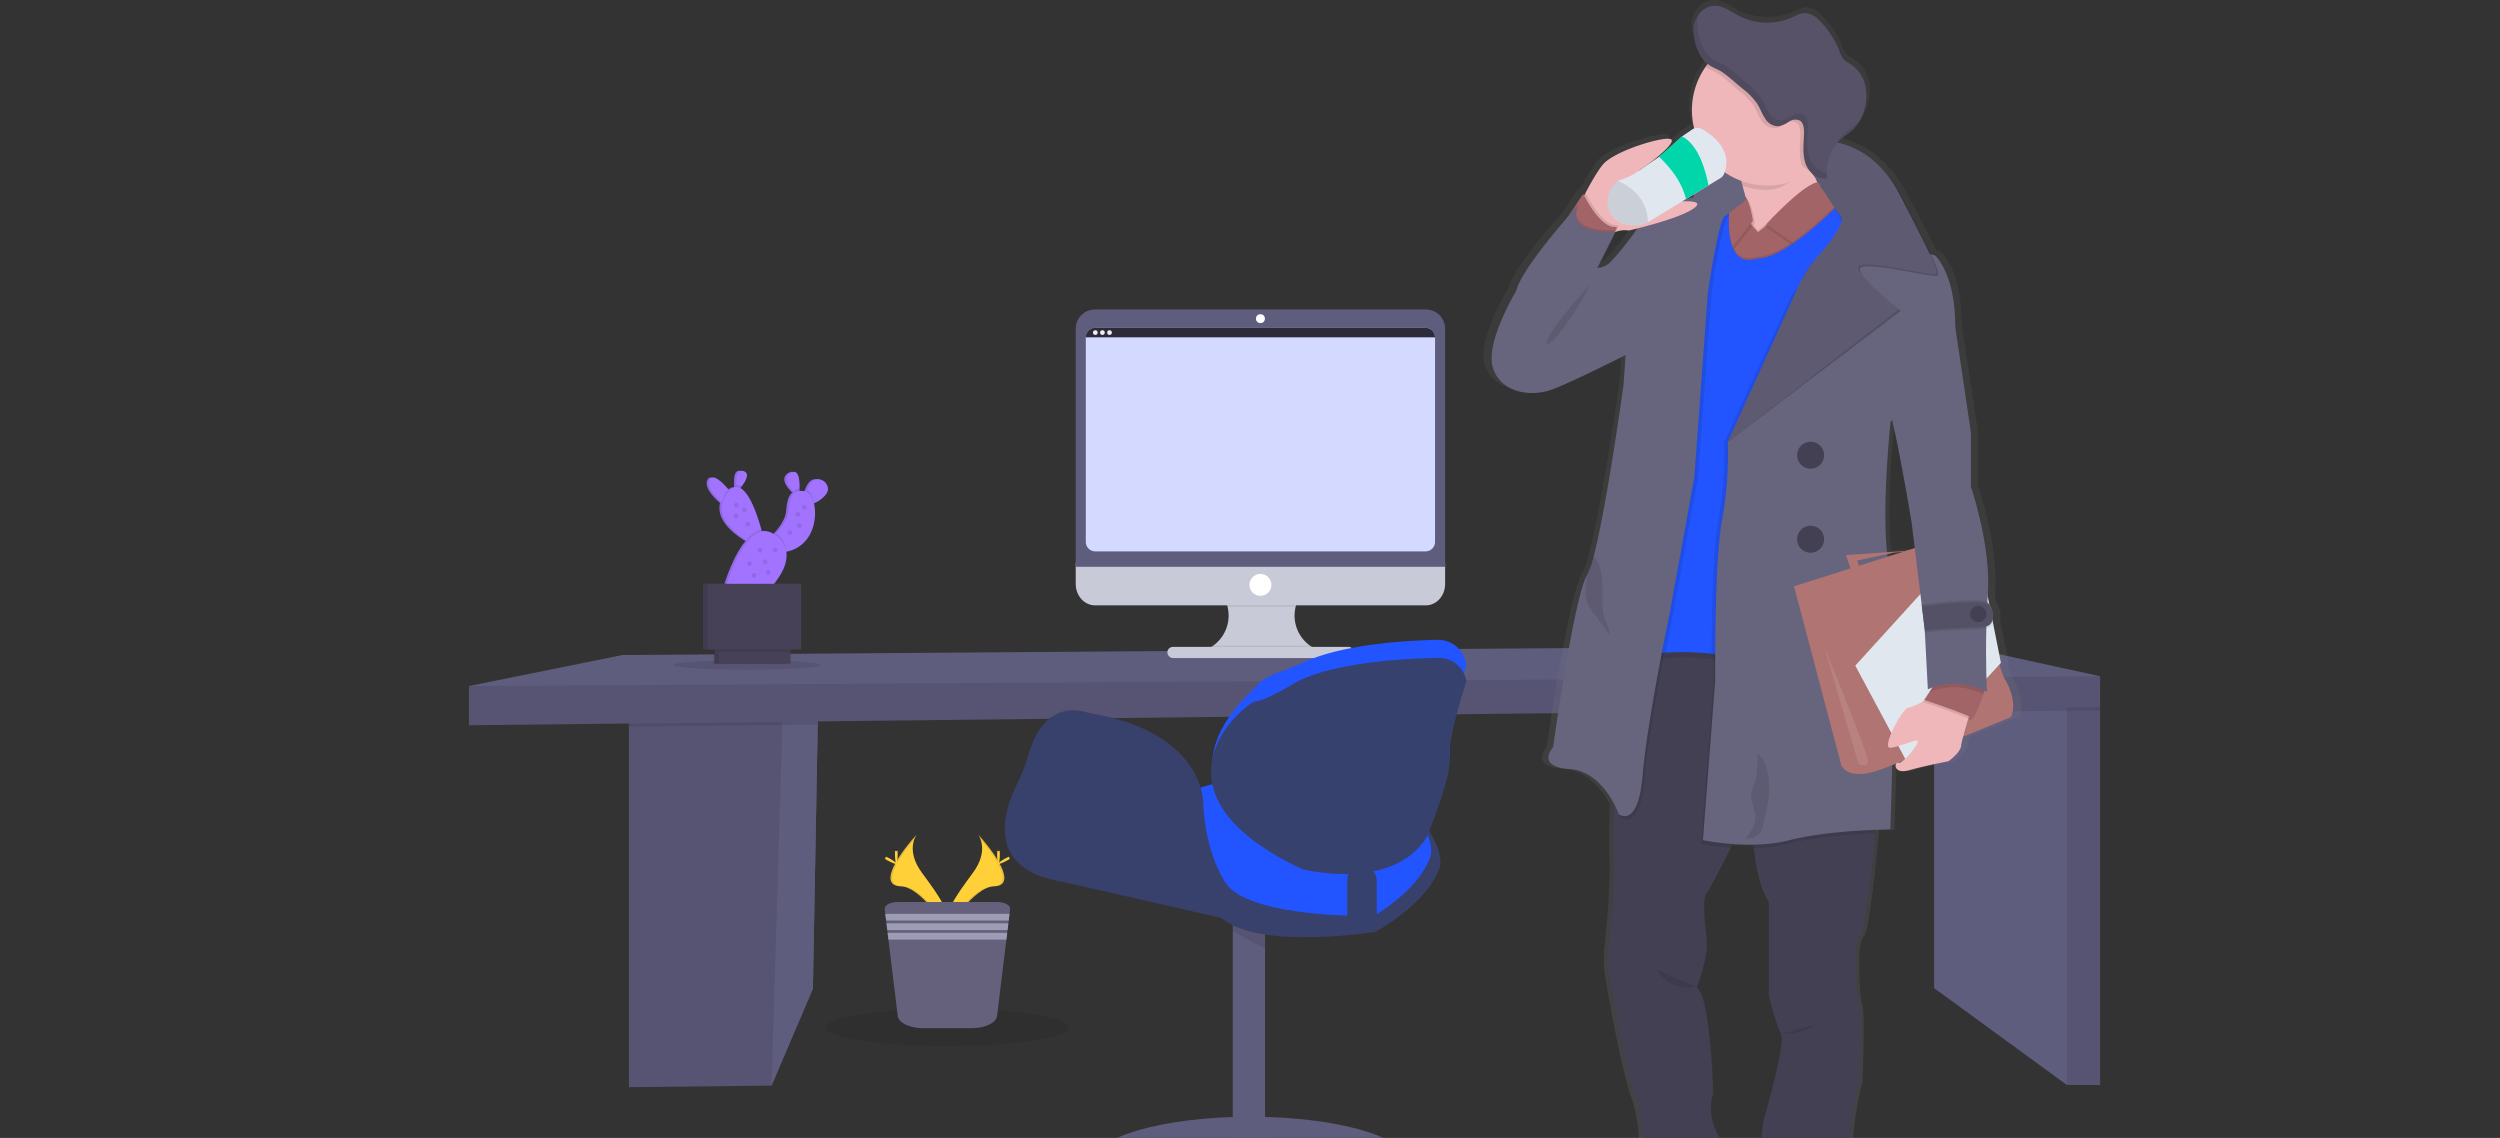 <svg xmlns="http://www.w3.org/2000/svg" xmlns:xlink="http://www.w3.org/1999/xlink" width="714" height="325" viewBox="0 0 714 325">
  <rect x="0" y="0" width="714" height="325" fill="#333333" stroke="none"/>
  <defs>
    <clipPath id="clip-path">
      <path id="Rectangle_479" data-name="Rectangle 479" d="M0,0H714a0,0,0,0,1,0,0V315a10,10,0,0,1-10,10H10A10,10,0,0,1,0,315V0A0,0,0,0,1,0,0Z" transform="translate(1082.463 119)" fill="#fff"/>
    </clipPath>
    <linearGradient id="linear-gradient" x1="0.307" y1="1" x2="0.307" gradientUnits="objectBoundingBox">
      <stop offset="0" stop-color="gray" stop-opacity="0.251"/>
      <stop offset="0.54" stop-color="gray" stop-opacity="0.122"/>
      <stop offset="1" stop-color="gray" stop-opacity="0.102"/>
    </linearGradient>
  </defs>
  <g id="Mask_Group_6" data-name="Mask Group 6" transform="translate(-1082.463 -119)" clip-path="url(#clip-path)">
    <g id="Group_263" data-name="Group 263" transform="translate(1216.387 129)">
      <path id="Path_1464" data-name="Path 1464" d="M246.893,389.56l-.169,9.3-1.381,75.41-11.816,27.676-40.726.464V393.841l42.5-3.364Z" transform="translate(-147.101 -201.909)" fill="#5f5d7e"/>
      <path id="Path_1465" data-name="Path 1465" d="M246.893,389.56l-.169,9.3-1.381,75.41-11.816,27.676-40.726.464V393.841l42.5-3.364Z" transform="translate(-147.101 -201.909)" opacity="0.1"/>
      <path id="Path_1466" data-name="Path 1466" d="M283.406,389.56l-.169,9.3-1.381,75.41L270.04,501.947l3.111-102.907-.011-.069-1.323-8.494Z" transform="translate(-183.615 -201.909)" fill="#5f5d7e"/>
      <path id="Path_1467" data-name="Path 1467" d="M235.3,390.477l11.589-.917-.169,9.3-10.1.111-43.827.49v-5.621Z" transform="translate(-147.101 -201.909)" opacity="0.1"/>
      <path id="Path_1468" data-name="Path 1468" d="M947.172,392.1V500.04h-9.48L899.76,472.374V389.055l33.888-3.185,2.077.954,1.967.907Z" transform="translate(-481.304 -200.165)" fill="#5f5d7e"/>
      <rect id="Rectangle_468" data-name="Rectangle 468" width="9.48" height="113.215" transform="translate(456.389 186.659)" opacity="0.1"/>
      <path id="Path_1469" data-name="Path 1469" d="M947.172,386.824v6.206l-9.48.111-37.932.417v-4.5l33.888-3.185,2.077.954,1.967.907v-.907Z" transform="translate(-481.304 -200.165)" opacity="0.1"/>
      <path id="Path_1470" data-name="Path 1470" d="M572,373.058v8.795l-465.869,5.2V375.858l43.832-8.863L531.425,364.2Z" transform="translate(-106.13 -189.921)" fill="#5f5d7e"/>
      <path id="Path_1471" data-name="Path 1471" d="M572,381v8.795l-465.869,5.2V383.8Z" transform="translate(-106.13 -197.863)" opacity="0.1"/>
      <ellipse id="Ellipse_242" data-name="Ellipse 242" cx="21.001" cy="1.345" rx="21.001" ry="1.345" transform="translate(58.385 178.566)" opacity="0.1"/>
      <path id="Path_1472" data-name="Path 1472" d="M305.031,340.319a8.005,8.005,0,0,0-1.055,2c-.063.174-.126.374-.19.564a1.654,1.654,0,0,0-.374-.127,5.168,5.168,0,0,0-1.661-.148q0-.322.032-.68c.069-2.457-.221-5.884-2.568-4.434-2.246,1.4-.643,3.723.807,5.225.127.132.253.253.374.369-1.323.949-1.582,3.137-1.8,5.426s-2.162,4.8-3.448,6.222l-.369.4a4.7,4.7,0,0,0-3.749-.965q-.09-.3-.174-.633c-1.055-3.77-3.211-10.3-5.979-11.737l.364-.459c1.176-1.54,2.5-3.823.527-4.408s-2.109,1.983-2.019,3.9a6.825,6.825,0,0,0,.053.685,2.879,2.879,0,0,0-2.03,1c-.095-.116-.19-.232-.3-.359-1.582-1.872-4.492-4.835-5.373-2.589-.817,2.109,1.74,4.8,3.543,6.369l.111.1c-1.208,4.9,4.065,8.9,6.907,10.645l.364.227c-3.918,4.614-6.327,13.266-6.327,13.266l10.967,1.961s7.271-6.274,6.327-12.169h.074c7.266-1.455,8.921-9.206,7.788-13.8l.132-.053a8.315,8.315,0,0,0,3.364-2.547C311.384,340.736,307.119,337.546,305.031,340.319Z" transform="translate(-208.019 -212.392)" fill="#a273ff"/>
      <path id="Path_1473" data-name="Path 1473" d="M305.031,340.319a8.005,8.005,0,0,0-1.055,2c-.063.174-.126.374-.19.564a1.654,1.654,0,0,0-.374-.127,5.168,5.168,0,0,0-1.661-.148q0-.322.032-.68c.069-2.457-.221-5.884-2.568-4.434-2.246,1.4-.643,3.723.807,5.225.127.132.253.253.374.369-1.323.949-1.582,3.137-1.8,5.426s-2.162,4.8-3.448,6.222l-.369.4a4.7,4.7,0,0,0-3.749-.965q-.09-.3-.174-.633c-1.055-3.77-3.211-10.3-5.979-11.737l.364-.459c1.176-1.54,2.5-3.823.527-4.408s-2.109,1.983-2.019,3.9a6.825,6.825,0,0,0,.053.685,2.879,2.879,0,0,0-2.03,1c-.095-.116-.19-.232-.3-.359-1.582-1.872-4.492-4.835-5.373-2.589-.817,2.109,1.74,4.8,3.543,6.369l.111.1c-1.208,4.9,4.065,8.9,6.907,10.645l.364.227c-3.918,4.614-6.327,13.266-6.327,13.266l10.967,1.961s7.271-6.274,6.327-12.169h.074c7.266-1.455,8.921-9.206,7.788-13.8l.132-.053a8.315,8.315,0,0,0,3.364-2.547C311.384,340.736,307.119,337.546,305.031,340.319Z" transform="translate(-208.019 -212.392)" opacity="0.1"/>
      <path id="Path_1474" data-name="Path 1474" d="M283.791,345.2l-1.281,3.754s-.712-.5-1.614-1.3c-1.8-1.582-4.36-4.281-3.538-6.369.881-2.246,3.786.717,5.373,2.589C283.369,344.625,283.791,345.2,283.791,345.2Z" transform="translate(-208.613 -214.109)" fill="#a273ff"/>
      <path id="Path_1475" data-name="Path 1475" d="M293.486,341.345a18.455,18.455,0,0,1-1.25,1.471,19.493,19.493,0,0,1-.227-1.977c-.106-1.919.095-4.471,2.019-3.9S294.662,339.806,293.486,341.345Z" transform="translate(-215.603 -212.396)" fill="#a273ff"/>
      <path id="Path_1476" data-name="Path 1476" d="M322.914,342.2c-.037,1.234-.158,2.22-.158,2.22A15.075,15.075,0,0,1,321.174,343c-1.45-1.5-3.058-3.828-.807-5.225C322.693,336.32,322.983,339.747,322.914,342.2Z" transform="translate(-228.491 -212.664)" fill="#a273ff"/>
      <path id="Path_1477" data-name="Path 1477" d="M335.186,345.709a8.314,8.314,0,0,1-3.364,2.547,9.633,9.633,0,0,1-1.128.406l-1.513-2.109a15.89,15.89,0,0,1,.627-2.062,8,8,0,0,1,1.055-2C332.955,339.7,337.221,342.893,335.186,345.709Z" transform="translate(-233.186 -214.55)" fill="#a273ff"/>
      <path id="Path_1478" data-name="Path 1478" d="M286.04,346.92c.638.749,1.055,1.323,1.055,1.323L285.813,352s-.712-.5-1.613-1.3a7.312,7.312,0,0,1,1.445-3.3C285.777,347.231,285.908,347.068,286.04,346.92Z" transform="translate(-211.922 -217.153)" opacity="0.1"/>
      <path id="Path_1479" data-name="Path 1479" d="M293.506,344.916a18.475,18.475,0,0,1-1.25,1.471,19.507,19.507,0,0,1-.227-1.977A2.574,2.574,0,0,1,293.506,344.916Z" transform="translate(-215.623 -215.966)" opacity="0.1"/>
      <path id="Path_1480" data-name="Path 1480" d="M296.057,360.42l-3.19,1.4a18.943,18.943,0,0,1-1.7-.96c-3.353-2.062-10.092-7.25-5.573-13.372s8.289,4.856,9.77,10.224C295.814,359.319,296.057,360.42,296.057,360.42Z" transform="translate(-211.867 -216.57)" fill="#a273ff"/>
      <path id="Path_1481" data-name="Path 1481" d="M322.87,347.291a2.6,2.6,0,0,1,1.756-.791c-.037,1.234-.158,2.22-.158,2.22A15.072,15.072,0,0,1,322.87,347.291Z" transform="translate(-230.202 -216.955)" opacity="0.1"/>
      <path id="Path_1482" data-name="Path 1482" d="M331.822,351.015a9.639,9.639,0,0,1-1.128.406l-1.513-2.109a15.893,15.893,0,0,1,.627-2.062C330.783,347.809,331.5,349.227,331.822,351.015Z" transform="translate(-233.186 -217.309)" opacity="0.1"/>
      <path id="Path_1483" data-name="Path 1483" d="M313.431,365.1q-.263.053-.527.095c-10.688,1.629-3.522-4.144-3.522-4.144s.48-.443,1.134-1.165c1.287-1.424,3.232-3.918,3.454-6.222.332-3.464.722-6.712,4.814-5.758S323.555,363.078,313.431,365.1Z" transform="translate(-222.715 -217.54)" fill="#a273ff"/>
      <rect id="Rectangle_469" data-name="Rectangle 469" width="20.432" height="5.373" transform="translate(70.09 174.184)" fill="#474157"/>
      <rect id="Rectangle_470" data-name="Rectangle 470" width="26.696" height="18.75" transform="translate(66.842 156.726)" fill="#474157"/>
      <rect id="Rectangle_471" data-name="Rectangle 471" width="20.432" height="5.373" transform="translate(69.89 174.184)" opacity="0.1"/>
      <rect id="Rectangle_472" data-name="Rectangle 472" width="26.696" height="18.75" transform="translate(66.757 156.726)" opacity="0.1"/>
      <rect id="Rectangle_473" data-name="Rectangle 473" width="20.432" height="5.373" transform="translate(71.434 174.184)" fill="#474157"/>
      <path id="Path_1484" data-name="Path 1484" d="M301.717,368.5c.448,1.582.691,2.7.691,2.7l-3.19,1.4a18.9,18.9,0,0,1-1.7-.96A8.2,8.2,0,0,1,301.717,368.5Z" transform="translate(-218.219 -227.355)" opacity="0.1"/>
      <path id="Path_1485" data-name="Path 1485" d="M313.431,375.995q-.263.053-.527.095c-10.688,1.629-3.522-4.144-3.522-4.144s.48-.443,1.134-1.165A7.038,7.038,0,0,1,313.431,375.995Z" transform="translate(-222.715 -228.433)" opacity="0.1"/>
      <path id="Path_1486" data-name="Path 1486" d="M286.2,385.633s5.99-21.434,14.384-14.827-3.417,16.788-3.417,16.788Z" transform="translate(-212.868 -227.848)" fill="#a273ff"/>
      <circle id="Ellipse_243" data-name="Ellipse 243" cx="0.67" cy="0.67" r="0.67" transform="translate(75.69 133.611)" opacity="0.1"/>
      <circle id="Ellipse_244" data-name="Ellipse 244" cx="0.67" cy="0.67" r="0.67" transform="translate(75.631 136.748)" opacity="0.1"/>
      <circle id="Ellipse_245" data-name="Ellipse 245" cx="0.67" cy="0.67" r="0.67" transform="translate(95.109 134.227)" opacity="0.1"/>
      <circle id="Ellipse_246" data-name="Ellipse 246" cx="0.67" cy="0.67" r="0.67" transform="translate(79.439 150.289)" opacity="0.1"/>
      <circle id="Ellipse_247" data-name="Ellipse 247" cx="0.67" cy="0.67" r="0.67" transform="translate(93.707 139.431)" opacity="0.1"/>
      <circle id="Ellipse_248" data-name="Ellipse 248" cx="0.67" cy="0.67" r="0.67" transform="translate(86.767 146.371)" opacity="0.1"/>
      <circle id="Ellipse_249" data-name="Ellipse 249" cx="0.67" cy="0.67" r="0.67" transform="translate(77.983 134.956)" opacity="0.1"/>
      <circle id="Ellipse_250" data-name="Ellipse 250" cx="0.67" cy="0.67" r="0.67" transform="translate(93.258 136.242)" opacity="0.1"/>
      <circle id="Ellipse_251" data-name="Ellipse 251" cx="0.67" cy="0.67" r="0.67" transform="translate(90.965 141.446)" opacity="0.1"/>
      <circle id="Ellipse_252" data-name="Ellipse 252" cx="0.67" cy="0.67" r="0.67" transform="translate(83.915 149.788)" opacity="0.1"/>
      <circle id="Ellipse_253" data-name="Ellipse 253" cx="0.67" cy="0.67" r="0.67" transform="translate(82.46 146.487)" opacity="0.1"/>
      <circle id="Ellipse_254" data-name="Ellipse 254" cx="0.67" cy="0.67" r="0.67" transform="translate(78.991 139.042)" opacity="0.1"/>
      <rect id="Rectangle_474" data-name="Rectangle 474" width="20.432" height="1.961" transform="translate(71.434 174.184)" opacity="0.1"/>
      <rect id="Rectangle_475" data-name="Rectangle 475" width="26.696" height="18.75" transform="translate(68.186 156.726)" fill="#474157"/>
      <circle id="Ellipse_255" data-name="Ellipse 255" cx="0.67" cy="0.67" r="0.67" transform="translate(84.812 152.809)" opacity="0.1"/>
      <circle id="Ellipse_256" data-name="Ellipse 256" cx="0.67" cy="0.67" r="0.67" transform="translate(80.778 153.647)" opacity="0.1"/>
      <path id="Path_1487" data-name="Path 1487" d="M414.793,533.93s3.327,4.35-1.534,10.92-8.874,12.127-7.255,16.208c0,0,7.34-12.2,13.308-12.37S421.341,541.264,414.793,533.93Z" transform="translate(-269.33 -305.558)" fill="#ffd037"/>
      <path id="Path_1488" data-name="Path 1488" d="M414.964,533.93a5.535,5.535,0,0,1,.68,1.36c5.826,6.855,8.932,13.24,3.327,13.4-5.215.148-11.473,9.491-12.971,11.832a4.589,4.589,0,0,0,.174.527s7.34-12.2,13.308-12.37S421.512,541.264,414.964,533.93Z" transform="translate(-269.501 -305.558)" opacity="0.1"/>
      <path id="Path_1489" data-name="Path 1489" d="M434,543.562c0,1.534-.174,2.773-.385,2.773s-.385-1.239-.385-2.773.216-.807.427-.807S434,542.033,434,543.562Z" transform="translate(-282.374 -309.65)" fill="#ffd037"/>
      <path id="Path_1490" data-name="Path 1490" d="M436.338,546.969c-1.345.733-2.515,1.176-2.636.991s.907-.933,2.251-1.666.812-.2.912,0S437.682,546.236,436.338,546.969Z" transform="translate(-282.592 -311.226)" fill="#ffd037"/>
      <path id="Path_1491" data-name="Path 1491" d="M382.933,533.93s-3.332,4.35,1.534,10.92,8.874,12.127,7.25,16.208c0,0-7.334-12.2-13.308-12.37S376.363,541.264,382.933,533.93Z" transform="translate(-255.065 -305.558)" fill="#ffd037"/>
      <path id="Path_1492" data-name="Path 1492" d="M382.933,533.93a5.313,5.313,0,0,0-.68,1.36c-5.832,6.855-8.932,13.24-3.332,13.4,5.22.148,11.479,9.491,12.976,11.832a4.783,4.783,0,0,1-.179.527s-7.334-12.2-13.308-12.37S376.363,541.264,382.933,533.93Z" transform="translate(-255.065 -305.558)" opacity="0.1"/>
      <path id="Path_1493" data-name="Path 1493" d="M377.89,543.562c0,1.534.174,2.773.385,2.773s.385-1.239.385-2.773-.216-.807-.427-.807S377.89,542.033,377.89,543.562Z" transform="translate(-256.212 -309.65)" fill="#ffd037"/>
      <path id="Path_1494" data-name="Path 1494" d="M373.146,546.969c1.345.733,2.515,1.176,2.636.991s-.9-.933-2.246-1.666-.817-.2-.917,0S371.8,546.236,373.146,546.969Z" transform="translate(-253.588 -311.226)" fill="#ffd037"/>
      <ellipse id="Ellipse_257" data-name="Ellipse 257" cx="34.789" cy="5.341" rx="34.789" ry="5.341" transform="translate(101.869 278.103)" fill="#0e0d13" opacity="0.1"/>
      <path id="Path_1495" data-name="Path 1495" d="M408.136,572.44l-.169,1.36-.232,1.919-.095.8-.232,1.925-.105.8-.232,1.919-2.663,21.824c-.237,1.951-3.417,3.469-7.26,3.469H383.312c-3.838,0-7.018-1.518-7.255-3.469l-2.668-21.824-.232-1.919-.095-.8-.243-1.925-.095-.8-.232-1.919-.169-1.36c-.132-1.1,1.582-2.03,3.765-2.03h28.288C406.549,570.41,408.273,571.338,408.136,572.44Z" transform="translate(-253.578 -322.804)" fill="#65617d"/>
      <path id="Path_1496" data-name="Path 1496" d="M367.14,509.69l-.237,1.919H331.9l-.237-1.919Z" transform="translate(-212.745 -258.699)" fill="#9d9cb5"/>
      <path id="Path_1497" data-name="Path 1497" d="M367.106,514.85l-.232,1.919H332.527l-.237-1.919Z" transform="translate(-213.043 -261.138)" fill="#9d9cb5"/>
      <path id="Path_1498" data-name="Path 1498" d="M367.071,520.01l-.232,1.919H333.157l-.237-1.919Z" transform="translate(-213.34 -263.577)" fill="#9d9cb5"/>
      <path id="Path_1499" data-name="Path 1499" d="M577.666,416.387v1.086H545.55v-.881a10.555,10.555,0,0,0,.726-19.494H577.45a10.545,10.545,0,0,0,.216,19.288Z" transform="translate(-335.47 -240.875)" fill="#c8cad7"/>
      <path id="Path_1500" data-name="Path 1500" d="M578.1,397.1a10.545,10.545,0,0,0-5.826,7H552.767a10.576,10.576,0,0,0-5.837-7Z" transform="translate(-336.123 -240.875)" opacity="0.1"/>
      <path id="Path_1501" data-name="Path 1501" d="M475.8,386.6v6.1c0,3.364,2.468,6.1,5.5,6.1H575.8c3.037,0,5.5-2.731,5.5-6.1v-6.1Z" transform="translate(-302.497 -235.911)" fill="#c8cad7"/>
      <path id="Path_1502" data-name="Path 1502" d="M577.666,432.683v1.086H545.55v-.881a10.629,10.629,0,0,0,2.478-1.318H575.7A10.6,10.6,0,0,0,577.666,432.683Z" transform="translate(-335.47 -257.17)" opacity="0.1"/>
      <rect id="Rectangle_476" data-name="Rectangle 476" width="53.344" height="3.216" rx="1.608" transform="translate(199.471 174.737)" fill="#c8cad7"/>
      <path id="Path_1503" data-name="Path 1503" d="M581.3,254.975a5.5,5.5,0,0,0-5.5-5.5H481.3a5.5,5.5,0,0,0-5.5,5.5v67.986H581.3Z" transform="translate(-302.497 -171.085)" fill="#5f5d7e"/>
      <path id="Path_1504" data-name="Path 1504" d="M581,262.135v58.421a2.71,2.71,0,0,1-2.71,2.71H483.97a2.71,2.71,0,0,1-2.71-2.71V262.135a2.684,2.684,0,0,1,.39-1.35A2.715,2.715,0,0,1,484,259.43h94.3A2.71,2.71,0,0,1,581,262.135Z" transform="translate(-305.078 -175.793)" fill="#d4d9ff"/>
      <circle id="Ellipse_258" data-name="Ellipse 258" cx="1.271" cy="1.271" r="1.271" transform="translate(224.785 79.735)" fill="#fff"/>
      <circle id="Ellipse_259" data-name="Ellipse 259" cx="3.132" cy="3.132" r="3.132" transform="translate(222.924 153.91)" fill="#fff"/>
      <path id="Path_1505" data-name="Path 1505" d="M581,262.13H481.26a2.71,2.71,0,0,1,2.71-2.71h94.323A2.71,2.71,0,0,1,581,262.13Z" transform="translate(-305.078 -175.789)" fill="#2d2b39"/>
      <circle id="Ellipse_260" data-name="Ellipse 260" cx="0.675" cy="0.675" r="0.675" transform="translate(178.222 84.311)" fill="#ededf4"/>
      <circle id="Ellipse_261" data-name="Ellipse 261" cx="0.675" cy="0.675" r="0.675" transform="translate(180.252 84.311)" fill="#ededf4"/>
      <circle id="Ellipse_262" data-name="Ellipse 262" cx="0.675" cy="0.675" r="0.675" transform="translate(182.282 84.311)" fill="#ededf4"/>
      <g id="Group_261" data-name="Group 261" transform="translate(289.768 -10)">
        <path id="Path_1506" data-name="Path 1506" d="M849.6,305.49s-6.327,2.573-14.094,5.658a20.14,20.14,0,0,0-.612,2.71c-.137,1.793-3.691,4.318-3.691,4.318s-6.591,1.192-11.552,2.589c-3.854,1.055-4.387-1.055-3.891-1.877l-1.155.443c-.258,10.672-.554,18.454-.554,18.454s-1.687,0-4.35.127c-.032.337-.063.686-.1,1.055-1.018,10.545-2.89,27.945-4.339,29.39-2.109,2.04-1.176,17.078-.364,19.736s0,21.781,0,21.781a94.989,94.989,0,0,0-2.99,24.434c.274,12.749-3.533,19.393-3.533,19.393l-1.366.1c0,.353.042.7.058,1.055.063,1.155.111,2.31.127,3.359a8.257,8.257,0,0,0,1.582,4.44,27.293,27.293,0,0,1,4.424,10.414,22.741,22.741,0,0,1,.338,2.531,1.631,1.631,0,0,0,.026.327s-1.265,3.723-13.139,4.962-10.155-7.35-10.155-7.35-.058-.243-.132-.685a25.724,25.724,0,0,1-.047-8.784c.417-2.267.058-6.19-.459-9.786-.053-.374-.111-.743-.164-1.107a6.632,6.632,0,0,1-2.726-1.265c-3.717-3.391,0-30.344,0-30.344s6.707-22.045,5.072-25.235-3.533-10.888-3.533-10.888V358.612c-2.636-4.255-3.823-10.076-4.313-15.375-.032-.353-.063-.7-.09-1.055-2.2.042-4.308-.037-6.222-.169l-.527,1.055c-3.111,6.027-6.275,12-7.05,12.876-1.629,1.861-.269,10.361,0,14.611s-2.99,12.749-2.99,12.749c4.076,2.389,4.893,30.545,4.893,30.545s-2.99,6.907,3.264,14.611,3.807,22.314,2.99,21.781a12.946,12.946,0,0,0-3.422.385,9.039,9.039,0,0,0,1.793,3.438c2.019,2.51,2.71,6.443,2.911,9.586a34.355,34.355,0,0,1,0,4.919l-4.529,3.164s-2.81,0-2.81,2.484-6.886,4.956-6.886,4.956-10.24,2.831-18.128,0c-2.557-.917-3.338-2.494-3.037-4.408.622-4,5.974-9.491,9.834-13.477a17.709,17.709,0,0,0,4.318-9.4c.058-.332.105-.659.148-.981a3.112,3.112,0,0,1-.838-.691c-3.264-3.986-6.8-14.874-6.8-14.874s1.613-11.125-1.919-21.238c-2.636-7.482-5.837-25.019-7.324-33.608a33.5,33.5,0,0,1-.3-9.438c.685-6.269,1.74-17.885,1.366-27.08-.127-3-.037-7.772.169-13.366v-.079c-1.935-3.654-6.132-9.617-13.134-10.108-10.15-.712-4.893-6.285-4.893-6.285s5.953-41.828,9.876-49.252a3.087,3.087,0,0,1,.206-.374,22.71,22.71,0,0,0,1.882-5.23c3.865-14.263,8.811-49.4,8.811-49.4l.606-8.547c-6.053,2.969-17.284,8.384-21.813,9.965-6.327,2.215-15.133.8-17.31-6.464s6.886-21.956,6.886-21.956c1.334-5.209,10.545-16.055,15.338-21.439.464-.7.923-1.4,1.371-2.062,1.234-1.84,2.346-3.464,3.053-4.419l.069.132c.174-.243.337-.469.48-.659l.116.232a54.142,54.142,0,0,1,5.13-8.162c3.469-4.049,18.6-8.4,20.1-7.208,1.092.87-3.438,4.666-6.607,7l3.027-2.046,6.765-5.853,2.979-2.014a2.847,2.847,0,0,1,.39-.221,21.365,21.365,0,0,1,3.438-17.853c.211-.29.438-.58.664-.859-3.116-2.594-4.1-6.881-4.1-10.651v-.142a7.556,7.556,0,0,1,1.809-3.8c-.047.095-.095.2-.137.3a6.121,6.121,0,0,1,4.561-2.346c2.636-.042,4.846,1.687,7.16,2.874a18.5,18.5,0,0,0,15.423.527c1.429-.612,2.868-1.424,4.418-1.3a6.414,6.414,0,0,1,3.833,2.162,25.145,25.145,0,0,1,5.853,8.658,7.359,7.359,0,0,0,1.492,2.689,10.508,10.508,0,0,0,1.856,1.213,9.97,9.97,0,0,1,4.424,6.475,13.94,13.94,0,0,1-.8,7.83,11.832,11.832,0,0,1-2.921,4.535c-.986.912-2.167,1.582-3.211,2.441a11.549,11.549,0,0,0-1.323,1.265,25.093,25.093,0,0,1,12.48,6.918,32.725,32.725,0,0,1,6.327,8.5c4.413,8.294,7.092,13.456,8.684,16.73.8.243,1.286.359,1.286.359s5.979,5.31,5.89,20.537h0l4.624,30.455V239.26s5.953,16.91,4.977,30.9a2.822,2.822,0,0,1-.037.559l.485,2.378a5.479,5.479,0,0,1,1.054,3.522,4.505,4.505,0,0,1-.095,1.286l2.425,11.98-.459.485,1.25,3.517C852.161,301.414,849.6,305.49,849.6,305.49Zm-34.969-85.418c-.3.206-.469.311-.469.311s-2.636,23.606-1.055,37.642l5.552-.38,2.636-.812-.944-7.5s-3.38-19.767-5.7-29.258Zm-21.818-68.519-.527-.812c.111.29.222.575.338.838Zm25.061,106.355-2.874.3-1.819.38q.048.38.095.743ZM756.119,155.851a6.405,6.405,0,0,1,.053-.786l-2.257,1.339-.137.084c.78-.227,1.582-.427,2.341-.612ZM738.6,166.291a16.926,16.926,0,0,1,1-1.408c-1.582.38-2.562.6-2.562.6a7,7,0,0,0-3.754.38,20.9,20.9,0,0,1-1.3,2.278l-4.165,8.067a5.8,5.8,0,0,0,2.721-.8C732.355,174.527,738.6,166.291,738.6,166.291Zm79.138,151.854-1.3.527h0C816.729,318.761,817.193,318.55,817.741,318.144Z" transform="translate(-696.685 -100.809)" fill="url(#linear-gradient)"/>
        <path id="Path_1507" data-name="Path 1507" d="M859.96,184.29c-1.677.986-1.729,5.2-1.471,8.579.184,2.473.527,4.5.527,4.5l-10.909,26.522s-4.044-18.9-4.107-27.334a6.258,6.258,0,0,1,.3-1.961C846.2,188.513,856.9,185.139,859.96,184.29Z" transform="translate(-784.023 -140.273)" fill="#67647e"/>
        <path id="Path_1508" data-name="Path 1508" d="M843.317,183.89s-.3.069-.807.211a1.582,1.582,0,0,1,.807-.211Z" transform="translate(-766.593 -140.084)" fill="#67647e"/>
        <path id="Path_1509" data-name="Path 1509" d="M883.879,774.394l-4.392,3.164s-2.726,0-2.726,2.462-6.675,4.919-6.675,4.919-9.934,2.81-17.579,0c-2.478-.912-3.237-2.473-2.947-4.376.606-3.97,5.8-9.4,9.538-13.377a17.643,17.643,0,0,0,4.186-9.322,27.845,27.845,0,0,0,.3-6.67l16.082-1.144a10.619,10.619,0,0,0,0,7.535A9.805,9.805,0,0,0,881.068,760c1.961,2.489,2.636,6.4,2.826,9.491A34.756,34.756,0,0,1,883.879,774.394Z" transform="translate(-810.936 -407.725)" fill="#67647e"/>
        <path id="Path_1510" data-name="Path 1510" d="M811.607,783.577s-1.228,3.691-12.744,4.925-9.844-7.3-9.844-7.3-.058-.242-.132-.68a26.239,26.239,0,0,1-.042-8.721c.4-2.246.053-6.143-.448-9.712-.591-4.25-1.4-8.041-1.4-8.041l17.843,1.318s.311,3.633.49,7.3c.058,1.144.106,2.288.121,3.332a8.321,8.321,0,0,0,1.54,4.4,27.507,27.507,0,0,1,4.26,10.335,23.517,23.517,0,0,1,.327,2.51A2.957,2.957,0,0,1,811.607,783.577Z" transform="translate(-705.615 -409.616)" fill="#67647e"/>
        <path id="Path_1511" data-name="Path 1511" d="M883.885,791.842l-4.392,3.164s-2.726,0-2.726,2.462-6.675,4.919-6.675,4.919-9.934,2.81-17.579,0c-2.478-.912-3.237-2.473-2.947-4.376.237,0,.464.031.654.037,3.132.1,6.18.944,9.3,1.223a46.215,46.215,0,0,0,5.336.084,18.65,18.65,0,0,0,2.636-.206,19.253,19.253,0,0,0,5.948-2.536,3.375,3.375,0,0,0,1.186-.928,4.543,4.543,0,0,0,.527-1.413,9.8,9.8,0,0,1,4.65-5.547,20.279,20.279,0,0,1,4.1-1.766,34.75,34.75,0,0,1-.011,4.882Z" transform="translate(-810.943 -425.174)" fill="#67647e"/>
        <path id="Path_1512" data-name="Path 1512" d="M809.72,807.313s-1.228,3.691-12.744,4.925-9.844-7.3-9.844-7.3-.058-.243-.132-.68c.527.274.975.527,1.181.643,1.054.617,2,1.466,3.095,2.041,2.636,1.387,5.8.975,8.774.527,1.4-.211,2.795-.422,4.187-.68a10.6,10.6,0,0,0,3.063-.907,18.273,18.273,0,0,0,2.067-1.4,23.474,23.474,0,0,1,.327,2.51A2.812,2.812,0,0,1,809.72,807.313Z" transform="translate(-703.728 -433.352)" fill="#67647e"/>
        <path id="Path_1513" data-name="Path 1513" d="M883.885,791.842l-4.392,3.164s-2.726,0-2.726,2.462-6.675,4.919-6.675,4.919-9.934,2.81-17.579,0c-2.478-.912-3.237-2.473-2.947-4.376.237,0,.464.031.654.037,3.132.1,6.18.944,9.3,1.223a46.215,46.215,0,0,0,5.336.084,18.65,18.65,0,0,0,2.636-.206,19.253,19.253,0,0,0,5.948-2.536,3.375,3.375,0,0,0,1.186-.928,4.543,4.543,0,0,0,.527-1.413,9.8,9.8,0,0,1,4.65-5.547,20.279,20.279,0,0,1,4.1-1.766,34.75,34.75,0,0,1-.011,4.882Z" transform="translate(-810.943 -425.174)" opacity="0.1"/>
        <path id="Path_1514" data-name="Path 1514" d="M809.72,807.313s-1.228,3.691-12.744,4.925-9.844-7.3-9.844-7.3-.058-.243-.132-.68c.527.274.975.527,1.181.643,1.054.617,2,1.466,3.095,2.041,2.636,1.387,5.8.975,8.774.527,1.4-.211,2.795-.422,4.187-.68a10.6,10.6,0,0,0,3.063-.907,18.273,18.273,0,0,0,2.067-1.4,23.474,23.474,0,0,1,.327,2.51A2.812,2.812,0,0,1,809.72,807.313Z" transform="translate(-703.728 -433.352)" opacity="0.1"/>
        <path id="Path_1515" data-name="Path 1515" d="M874.057,750.05a10.618,10.618,0,0,0,0,7.535c-4.614.786-13.214,2.373-16.377.279a27.857,27.857,0,0,0,.3-6.67Z" transform="translate(-805.333 -407.725)" opacity="0.1"/>
        <path id="Path_1516" data-name="Path 1516" d="M817.243,762.671c-3.258.232-12.027.691-16.936-.58-.591-4.25-1.4-8.041-1.4-8.041l17.843,1.318S817.064,759,817.243,762.671Z" transform="translate(-717.531 -409.616)" opacity="0.1"/>
        <path id="Path_1517" data-name="Path 1517" d="M851.43,479.783s-.274,3.3-.712,7.909c-.986,10.472-2.8,27.761-4.218,29.169-2.025,2.03-1.144,16.952-.353,19.588s0,21.618,0,21.618a96.493,96.493,0,0,0-2.9,24.254c.264,12.655-3.427,19.246-3.427,19.246s-17.4,1.582-21-1.782,0-30.118,0-30.118,6.517-21.866,4.935-25.03-3.427-10.809-3.427-10.809V507.2c-2.557-4.218-3.691-10.018-4.181-15.259a80.215,80.215,0,0,1-.037-13.477s-3.274,6.7-6.612,13.319c-3.016,5.984-6.085,11.906-6.855,12.781-1.582,1.845-.263,10.282,0,14.5s-2.9,12.654-2.9,12.654c3.955,2.373,4.745,30.318,4.745,30.318s-2.9,6.855,3.164,14.5,3.691,22.145,2.9,21.618-16.873,3.955-20.036,0-6.591-14.763-6.591-14.763,1.582-11.073-1.845-21.091c-2.541-7.424-5.658-24.829-7.1-33.355a33.988,33.988,0,0,1-.258-9.364c.664-6.227,1.687-17.753,1.323-26.891-.121-2.979-.037-7.714.163-13.266.68-19.034,2.737-47.634,2.737-47.634l14.289-9.681,9.433-6.391,2.309.353,43.036,6.649,1.671,21.228Z" transform="translate(-738.853 -249.677)" fill="#444053"/>
        <path id="Path_1518" data-name="Path 1518" d="M901.935,427.86,901.181,432s-6.327,30.318-7.645,45.872-6.854,11.073-6.854,11.073a24.673,24.673,0,0,0-1.772-3.775c.68-19.034,2.737-47.633,2.737-47.633Z" transform="translate(-847.568 -255.416)" opacity="0.1"/>
        <path id="Path_1519" data-name="Path 1519" d="M829.055,181.9S799.528,205.542,804.98,200.8c2.984-2.6.954-13.709-1.492-23.2-2.014-7.83-4.308-14.568-4.308-14.568s25.773-24.112,23.9-4.4c-.659,6.949-.111,11.89.875,15.38C825.765,180.407,829.055,181.9,829.055,181.9Z" transform="translate(-729.485 -124.479)" fill="#efb7b9"/>
        <path id="Path_1520" data-name="Path 1520" d="M824.311,197.8l-18.718,14.632-5.446-6.064s-4.661-2.019-5.009.264-1.671,16.345,1.055,17.663a17.06,17.06,0,0,0,9.312,1.761c3.074-.438,6.506-3.87,8.789-5.188s10.719-8.173,10.719-8.173l4.218-5.884Z" transform="translate(-727.199 -146.659)" opacity="0.1"/>
        <path id="Path_1521" data-name="Path 1521" d="M824.311,198.8l-18.718,14.632-5.446-6.064s-4.661-2.019-5.009.264-1.671,16.345,1.055,17.664a17.06,17.06,0,0,0,9.312,1.761c3.074-.438,6.506-3.87,8.789-5.188s10.719-8.173,10.719-8.173l4.218-5.884Z" transform="translate(-727.199 -147.132)" fill="#a36468"/>
        <path id="Path_1522" data-name="Path 1522" d="M824.954,480.086s-.274,3.3-.712,7.909c-5.8.221-17.052.907-24.95,2.974a43.294,43.294,0,0,1-9.628,1.26,80.248,80.248,0,0,1-.037-13.477s-3.274,6.7-6.612,13.319a69.73,69.73,0,0,1-8.5-1.1l3.517-45.7s-.116-15.338.464-28.91l43.041,6.665,1.671,21.228Z" transform="translate(-712.376 -249.979)" opacity="0.1"/>
        <path id="Path_1523" data-name="Path 1523" d="M796.37,212.464s12.786-13.978,15.818-11.758,4.993,7.63,4.993,7.63l-10.414,11.421Z" transform="translate(-716.13 -147.92)" opacity="0.1"/>
        <path id="Path_1524" data-name="Path 1524" d="M795.37,211.464s12.786-13.978,15.818-11.758,4.993,7.63,4.993,7.63l-10.414,11.421Z" transform="translate(-714.603 -147.447)" fill="#a36468"/>
        <path id="Path_1525" data-name="Path 1525" d="M841,223.985l7.382-9.254s-1.16-8.747-3.86-7.63S841,212.7,841,212.7Z" transform="translate(-770.862 -151.01)" opacity="0.1"/>
        <path id="Path_1526" data-name="Path 1526" d="M842.07,222.825l7.345-9.254s-1.16-8.747-3.86-7.63-3.485,5.594-3.485,5.594Z" transform="translate(-772.46 -150.462)" fill="#a36468"/>
        <path id="Path_1527" data-name="Path 1527" d="M832.149,206.55s-15.138,16.345-24.175,17.442c-.817.1-1.635.237-2.441.4-2.362.464-7.508,0-6.691-13.514l-1.139-2.394-7.034,4.308-2.373,19.33-4.218,49.563-6.238,55.189s19.156-1.845,24.518,2.99,6.854-26.363,6.854-26.363l14.674-63.272,15.644-40.689Z" transform="translate(-728.709 -150.796)" opacity="0.1"/>
        <path id="Path_1528" data-name="Path 1528" d="M839.531,213.554l-15.644,40.689-14.674,63.272s-1.5,31.193-6.854,26.363c-1.75-1.582-4.977-2.447-8.526-2.895a77.327,77.327,0,0,0-13.139-.3c-1.75.095-2.853.2-2.853.2l6.243-55.189,4.218-49.563,2.373-19.33L797.7,212.5l1.144,2.394c0,.353-.037.7-.053,1.055-.5,12.486,4.445,12.929,6.738,12.475.812-.163,1.624-.3,2.447-.4,6.4-.786,15.86-9.206,20.832-14.046,2.051-2,3.343-3.4,3.343-3.4Z" transform="translate(-728.709 -152.701)" opacity="0.1"/>
        <path id="Path_1529" data-name="Path 1529" d="M839.531,210.554l-15.644,40.689-14.674,63.272s-1.5,31.193-6.854,26.363c-1.75-1.582-4.977-2.447-8.526-2.895a77.327,77.327,0,0,0-13.139-.3c-1.75.095-2.853.2-2.853.2l6.243-55.189,4.218-49.563,2.373-19.33L797.7,209.5l1.144,2.394c0,.353-.037.7-.053,1.055-.5,12.486,4.445,12.929,6.738,12.475.812-.163,1.624-.3,2.447-.4,6.4-.786,15.86-9.206,20.832-14.046,2.051-2,3.343-3.4,3.343-3.4Z" transform="translate(-728.709 -151.283)" fill="#25f"/>
        <path id="Path_1530" data-name="Path 1530" d="M876,213.614c0,.353-.037.7-.053,1.055l-.121.084c-1.856,1.223-4.835,21.882-4.835,21.882l-3.865,52.637-7.118,39.282s-.933,4.476-2.157,10.872c-1.751.095-2.852.2-2.852.2l6.237-55.205,4.218-49.563,2.373-19.33,7.029-4.308Z" transform="translate(-805.863 -153.003)" opacity="0.1"/>
        <path id="Path_1531" data-name="Path 1531" d="M902.248,206.857s-4.218,3.417-6.074,4.64-4.835,21.882-4.835,21.882l-3.865,52.637L880.356,325.3s-6.327,30.318-7.645,45.872-6.855,11.073-6.855,11.073-4.134-12.127-13.973-12.828-4.745-6.243-4.745-6.243,5.763-41.533,9.554-48.931a3.43,3.43,0,0,1,.2-.369,23.054,23.054,0,0,0,1.824-5.194c3.749-14.152,8.542-49.036,8.542-49.036l2.99-43.236c7.651-12.47,31.378-12.038,31.378-12.038Z" transform="translate(-827.27 -149.764)" fill="#67647e"/>
        <path id="Path_1532" data-name="Path 1532" d="M823.538,210.54l-15.644,40.689L793.22,314.5s-1.5,31.193-6.854,26.363c-1.751-1.582-4.978-2.447-8.526-2.895.063-10.725.39-29.97,1.935-38.058a107.458,107.458,0,0,0,1.666-22.409L800.6,235.759s14.41-17.764,14.5-20.305c.032-.939-.991-2.679-2.288-4.508,2.051-2,3.343-3.4,3.343-3.4Z" transform="translate(-712.717 -151.269)" opacity="0.1"/>
        <path id="Path_1533" data-name="Path 1533" d="M732.508,388.449l3.512-45.7s-.264-34.1,1.935-45.609a107.269,107.269,0,0,0,1.672-22.409l19.156-41.744s14.41-17.764,14.5-20.305-7.545-10.994-7.545-10.994,16.683,1.951,18.882,9.417,14.236,10.371,14.236,10.371,5.8,5.273,5.71,20.389-18.454,26.975-18.454,26.975-3.074,28.473-.438,41.306.353,75.22.353,75.22-17.663.179-28.736,3.079S732.508,388.449,732.508,388.449Z" transform="translate(-669.842 -148.498)" fill="#67647e"/>
        <path id="Path_1534" data-name="Path 1534" d="M701.084,405.31l13.535,51.229s1.845,4.571,11.336,1.055,37.083-14.938,37.083-14.938,2.462-4.044-2.109-11.51l-13.8-40.426Z" transform="translate(-612.408 -237.859)" fill="#b07473"/>
        <path id="Path_1535" data-name="Path 1535" d="M666.77,367.557,688.652,343.5l13.973-5.668,5.737,28.931L681.8,395.629Z" transform="translate(-560.588 -177.455)" fill="#e1e7ef"/>
        <path id="Path_1536" data-name="Path 1536" d="M737.561,476.59s-6.507,3.823-8.22,3.955-7.767,11.558-5.209,11.468,8.5-3.164,7.909-1.582-4.471,6.327-5.6,5.879-1.65,3.48,3.164,2.109,11.2-2.573,11.2-2.573,3.427-2.5,3.559-4.281,3.095-11.141,3.095-11.141Z" transform="translate(-607.995 -278.452)" fill="#efb7b9"/>
        <path id="Path_1537" data-name="Path 1537" d="M872.256,199.493s5.631-12.154,9-16.177,18.038-8.341,19.509-7.155-7.382,7.851-8.963,8.705,10.224,8.79,10.461,8.964,9.227-.8,4.614,2.23-18.254,6.122-18.254,6.122a6.854,6.854,0,0,0-5.273,1.26C880.7,205.361,872.256,199.493,872.256,199.493Z" transform="translate(-847.147 -136.336)" fill="#efb7b9"/>
        <path id="Path_1538" data-name="Path 1538" d="M734.426,473.22a36.492,36.492,0,0,1-2.984,7.039c-1.318-1.192-13.9-5.341-13.9-5.341l1.4-2.157,2.278-3.512s11.22-2.436,13.129,0C734.985,470.067,734.869,471.575,734.426,473.22Z" transform="translate(-592.173 -274.47)" opacity="0.1"/>
        <path id="Path_1539" data-name="Path 1539" d="M733.426,472.22a36.489,36.489,0,0,1-2.984,7.039c-1.318-1.192-13.9-5.341-13.9-5.341l1.4-2.156,2.278-3.512s11.22-2.436,13.129,0C733.985,469.067,733.868,470.575,733.426,472.22Z" transform="translate(-590.646 -273.997)" fill="#a36468"/>
        <path id="Path_1540" data-name="Path 1540" d="M933.387,215.892a18.512,18.512,0,0,1-1.424,2.6c-2.03,3.2-5.1,6.976-5.1,6.976s-11.99-5.515-11.99-5.758,3.638-5.974,6.6-10.493c1.2-1.824,2.278-3.438,2.963-4.382,0,0,4.477,9.364,8.9,9.428C934.479,214.283,933.862,214.747,933.387,215.892Z" transform="translate(-895.413 -149.987)" opacity="0.1"/>
        <path id="Path_1541" data-name="Path 1541" d="M934.387,216.892a18.523,18.523,0,0,1-1.424,2.6c-2.03,3.2-5.1,6.976-5.1,6.976s-11.99-5.515-11.99-5.758,3.638-5.974,6.6-10.493c1.2-1.824,2.278-3.438,2.963-4.382,0,0,4.477,9.364,8.9,9.428C935.479,215.283,934.862,215.747,934.387,216.892Z" transform="translate(-896.94 -150.46)" fill="#a36468"/>
        <path id="Path_1542" data-name="Path 1542" d="M711.25,337.582l-1.54-4.614,21.607-1.519-8.072.859-10.282,2.2.791,3.069Z" transform="translate(-606.186 -174.439)" fill="#b07473"/>
        <path id="Path_1543" data-name="Path 1543" d="M732.029,472.22c-2.383-1.123-8.742-3.459-15.491-.459l2.278-3.512s11.22-2.436,13.129,0C732.587,469.067,732.471,470.575,732.029,472.22Z" transform="translate(-589.249 -273.997)" opacity="0.1"/>
        <path id="Path_1544" data-name="Path 1544" d="M743.681,348.974c-.053.765-.1,1.529-.148,2.288-.132,2.325-.221,4.629-.279,6.855-.264,10.3.163,18.8.163,18.8s-8.173-4.919-16.873-.791l-.875-16.672v-.29l-.891-7.292-2.889-23.553s-5.447-32.691-7.118-33.919,12.391-27.682,12.391-27.682l7.208,5.89,4.482,30.228V318.3S744.651,335.091,743.681,348.974Z" transform="translate(-599.641 -179.24)" fill="#67647e"/>
        <path id="Path_1545" data-name="Path 1545" d="M935.291,218.611l-1.687,3.348c-2.03,3.2-5.1,6.976-5.1,6.976s-11.99-5.515-11.99-5.758,3.638-5.974,6.6-10.493c.912-1.055,1.466-1.635,1.466-1.635C921.055,219.75,935.291,218.611,935.291,218.611Z" transform="translate(-897.586 -152.923)" opacity="0.1"/>
        <path id="Path_1546" data-name="Path 1546" d="M942.757,217.581l-4.925,2.468s-6.064,8.173-7.819,9.053a5.493,5.493,0,0,1-2.636.791l5.183-10.282s-14.236,1.139-10.719-7.561c0,0-15.908,17.4-17.663,24.434,0,0-8.79,14.584-6.681,21.792s10.635,8.61,16.788,6.417,25.045-11.864,25.045-11.864Z" transform="translate(-894.855 -153.396)" fill="#67647e"/>
        <path id="Path_1547" data-name="Path 1547" d="M942.946,255.05S929.675,269.9,930.73,271.923,942.245,258.04,942.946,255.05Z" transform="translate(-912.707 -173.723)" opacity="0.1"/>
        <path id="Path_1548" data-name="Path 1548" d="M762.057,178.578s18.676-5.626,29.221,14.674,10.9,21.708,10.371,22.673-21-4.392-22.145-2.019,11.6,12.127,11.6,12.127l-49.384,37.436,20.748-44.1a33.217,33.217,0,0,1,5.515-8.473c3.411-3.817,8.078-9.665,6.427-11.468-1.455-1.582-3.786-5.71-6.928-10.461C765.179,185.48,761.52,181.552,762.057,178.578Z" transform="translate(-671.931 -137.235)" opacity="0.2"/>
        <path id="Path_1549" data-name="Path 1549" d="M762.53,177.579s18.676-5.626,29.221,14.674,10.9,21.708,10.371,22.673-21-4.392-22.145-2.019,11.6,12.127,11.6,12.127L742.721,263l20.221-44.628a33.216,33.216,0,0,1,5.515-8.473c3.411-3.817,8.078-9.665,6.427-11.468-1.455-1.582-3.786-5.71-6.928-10.461C765.652,184.48,761.992,180.552,762.53,177.579Z" transform="translate(-672.931 -136.762)" fill="#67647e"/>
        <path id="Path_1550" data-name="Path 1550" d="M762.53,177.579s18.676-5.626,29.221,14.674,10.9,21.708,10.371,22.673-21-4.392-22.145-2.019,11.6,12.127,11.6,12.127L742.721,263l21.191-46.774a18.343,18.343,0,0,1,3.29-4.951c3.338-3.6,9.549-10.8,7.682-12.844-1.455-1.582-3.786-5.71-6.928-10.461C765.652,184.48,761.992,180.552,762.53,177.579Z" transform="translate(-672.931 -136.762)" opacity="0.1"/>
        <ellipse id="Ellipse_263" data-name="Ellipse 263" cx="3.865" cy="3.865" rx="3.865" ry="3.865" transform="translate(89.557 126.145)" fill="#444053"/>
        <ellipse id="Ellipse_264" data-name="Ellipse 264" cx="3.865" cy="3.865" rx="3.865" ry="3.865" transform="translate(89.557 150.136)" fill="#444053"/>
        <path id="Path_1551" data-name="Path 1551" d="M730.482,433.386c-2.225.527-12.776.29-17.574,1.339v-.29l-.891-7.292c5.41-.675,17.168-1.956,18.76-.612C732.839,428.287,733.135,432.779,730.482,433.386Z" transform="translate(-586.87 -254.509)" fill="#67647e"/>
        <path id="Path_1552" data-name="Path 1552" d="M730.482,434.386c-2.225.527-12.776.29-17.574,1.339v-.29l-.891-7.292c5.41-.675,17.168-1.956,18.76-.612C732.839,429.287,733.135,433.779,730.482,434.386Z" transform="translate(-586.87 -254.981)" opacity="0.1"/>
        <path id="Path_1553" data-name="Path 1553" d="M730.482,433.386c-2.225.527-12.776.29-17.574,1.339v-.29l-.891-7.292c5.41-.675,17.168-1.956,18.76-.612C732.839,428.287,733.135,432.779,730.482,433.386Z" transform="translate(-586.87 -254.509)" opacity="0.1"/>
        <ellipse id="Ellipse_265" data-name="Ellipse 265" cx="2.331" cy="2.331" rx="2.331" ry="2.331" transform="translate(138.983 173.024)" fill="#444053"/>
        <path id="Path_1554" data-name="Path 1554" d="M779.84,451.05l9.844,33.571s2.636,1.229,2.636-.965S779.84,451.05,779.84,451.05Z" transform="translate(-682.553 -266.378)" fill="#fff" opacity="0.1"/>
        <path id="Path_1555" data-name="Path 1555" d="M834.142,172.346a20.993,20.993,0,0,1-1.946,1.387c-3.348,2.109-6.327,4.977-10.6,4.977a21.581,21.581,0,0,1-6.965-1.144c-2.014-7.83-4.308-14.568-4.308-14.568s25.773-24.112,23.9-4.4C833.568,165.55,833.156,168.856,834.142,172.346Z" transform="translate(-740.631 -124.464)" opacity="0.1"/>
        <path id="Path_1556" data-name="Path 1556" d="M836.7,141.219a21.549,21.549,0,1,1-6.311-15.338A21.65,21.65,0,0,1,836.7,141.219Z" transform="translate(-734.081 -109.677)" fill="#efb7b9"/>
        <path id="Path_1557" data-name="Path 1557" d="M889.711,183.2a2.447,2.447,0,0,1-1.012,1.186l-3.438,2.109-6.427,3.907-10.171,6.18q-.359.216-.728.4a8.753,8.753,0,0,1-7.714.105,6.327,6.327,0,0,1-3.6-4.492,7.5,7.5,0,0,1,2.752-7.382.485.485,0,0,1,.19-.1,18.588,18.588,0,0,0,6.011-2.937l6.4-4.429,5.716-5.225,2.889-2a2.694,2.694,0,0,1,2.905-.105C886.447,172.128,892.347,176.536,889.711,183.2Z" transform="translate(-821.013 -133.536)" fill="#e1e7ef"/>
        <path id="Path_1558" data-name="Path 1558" d="M880.3,188.653l-6.427,3.907c-1.339-5.4-4.745-9.211-7.7-12.09l6.559-5.8C877.717,177.143,879.7,185.389,880.3,188.653Z" transform="translate(-816.053 -135.725)" fill="#01d6aa"/>
        <path id="Path_1559" data-name="Path 1559" d="M910.459,210.519a8.753,8.753,0,0,1-7.714.105,6.327,6.327,0,0,1-3.6-4.492,7.5,7.5,0,0,1,2.752-7.382,16.2,16.2,0,0,1,4.376,2.747,12.3,12.3,0,0,1,3.786,5.958A12.66,12.66,0,0,1,910.459,210.519Z" transform="translate(-863.521 -147.109)" opacity="0.1"/>
        <path id="Path_1560" data-name="Path 1560" d="M832.724,141.22a21.549,21.549,0,0,1-2.014,9.127,12.22,12.22,0,0,0-2.91,4.619c-1.466,1.782-2.041,2.789-4,4.023-.786-.828-2.557-1.329-2.879-2.4-.817-2.758-.353-5.705-.311-8.579,0-1.276-.179-2.784-1.3-3.4a3.177,3.177,0,0,0-3.026.369,8.1,8.1,0,0,1-2.884,1.308,4.446,4.446,0,0,1-3.912-2.241c-.886-1.308-1.4-2.837-2.236-4.176a19.3,19.3,0,0,0-4.35-4.44c-1.84-1.519-3.628-3.2-5.589-4.561-1.171-.817-2.573-1.2-3.728-2.019l-.185-.137a21.65,21.65,0,0,1,39.324,12.5Z" transform="translate(-730.106 -109.678)" opacity="0.1"/>
        <path id="Path_1561" data-name="Path 1561" d="M780.636,109.912c.459-3.037,2.974-5.89,6.043-5.942,2.536-.042,4.7,1.677,6.944,2.853a17.548,17.548,0,0,0,14.959.527c1.376-.606,2.779-1.413,4.281-1.287a6.416,6.416,0,0,1,3.744,2.109,25.107,25.107,0,0,1,5.673,8.594,7.393,7.393,0,0,0,1.445,2.673,10.71,10.71,0,0,0,1.8,1.2,9.94,9.94,0,0,1,4.266,6.417,14.177,14.177,0,0,1-.775,7.777,11.941,11.941,0,0,1-2.831,4.5c-.96.9-2.109,1.582-3.116,2.42a12.471,12.471,0,0,0-4.218,11.542c-2.805.643-5.494-1.867-6.327-4.624s-.353-5.7-.311-8.579c0-1.276-.179-2.779-1.3-3.39a3.177,3.177,0,0,0-3.026.369A8.149,8.149,0,0,1,805,138.374a4.446,4.446,0,0,1-3.912-2.241c-.886-1.308-1.392-2.837-2.236-4.176a19.2,19.2,0,0,0-4.35-4.44c-1.84-1.519-3.628-3.2-5.584-4.561-1.176-.817-2.578-1.2-3.733-2.019C781.717,118.453,780.636,113.9,780.636,109.912Z" transform="translate(-720.674 -102.302)" fill="#585268"/>
        <path id="Path_1562" data-name="Path 1562" d="M843.317,183.89s-.3.069-.807.211a1.582,1.582,0,0,1,.807-.211Z" transform="translate(-766.593 -140.084)" opacity="0.1"/>
        <g id="Group_260" data-name="Group 260" transform="translate(59.961 3.697)" opacity="0.1">
          <path id="Path_1563" data-name="Path 1563" d="M834.745,148.784c-.817-2.758-.353-5.705-.311-8.579,0-1.276-.179-2.784-1.3-3.4a3.177,3.177,0,0,0-3.026.369,8.058,8.058,0,0,1-2.884,1.308,4.436,4.436,0,0,1-3.912-2.241c-.886-1.313-1.392-2.837-2.236-4.176a19.2,19.2,0,0,0-4.35-4.44c-1.84-1.513-3.628-3.2-5.584-4.561-1.176-.817-2.578-1.2-3.733-2.019-3.49-2.5-4.571-7.055-4.571-11.036a7.383,7.383,0,0,1,.7-2.193,7.546,7.546,0,0,0-1.756,3.786c0,3.981,1.054,8.536,4.571,11.036,1.155.823,2.557,1.2,3.733,2.019,1.956,1.36,3.743,3.048,5.584,4.561a19.2,19.2,0,0,1,4.35,4.44c.844,1.339,1.344,2.868,2.236,4.176a4.464,4.464,0,0,0,3.912,2.241,8.32,8.32,0,0,0,2.884-1.308,3.259,3.259,0,0,1,3.026-.369c1.123.612,1.323,2.109,1.3,3.4-.042,2.874-.527,5.8.311,8.579s3.512,5.273,6.327,4.619a11.031,11.031,0,0,1-.164-1.5C837.508,153.3,835.446,151.151,834.745,148.784Z" transform="translate(-801.78 -107.82)"/>
          <path id="Path_1564" data-name="Path 1564" d="M790.133,166.949c-.96.9-2.109,1.582-3.116,2.42a12.02,12.02,0,0,0-2.747,3.327,11.766,11.766,0,0,1,1.693-1.745c1.012-.838,2.157-1.519,3.116-2.42A10.292,10.292,0,0,0,791,166.01a9.707,9.707,0,0,1-.865.939Z" transform="translate(-743.528 -135.328)"/>
        </g>
        <path id="Path_1565" data-name="Path 1565" d="M835.8,517.271a13.807,13.807,0,0,0-1.007,3.469c-.126,2.051,1.128,3.965,1.218,6.021.105,2.394-1.35,4.54-2.742,6.485a4.884,4.884,0,0,0,4.292-1.988,6.484,6.484,0,0,0,.617-1.735c1.492-5.953,2.942-12.465.348-18.022a7.965,7.965,0,0,0-1.714-2.573C836.377,511.735,836.746,514.493,835.8,517.271Z" transform="translate(-758.362 -293.74)" opacity="0.1"/>
        <path id="Path_1566" data-name="Path 1566" d="M926.442,424.823l-4.382-5.911a12.767,12.767,0,0,1-2.525-4.651c-.411-1.9.068-3.875.132-5.8V407.8a3.378,3.378,0,0,1,.2-.369,23.056,23.056,0,0,0,1.824-5.194,6.325,6.325,0,0,1,1.455,2.241c2.041,4.977.153,10.819,1.84,15.924A22.823,22.823,0,0,1,926.442,424.823Z" transform="translate(-890.245 -243.305)" opacity="0.1"/>
        <path id="Path_1567" data-name="Path 1567" d="M869.48,784.41a18.676,18.676,0,0,0,15.148,3" transform="translate(-822.126 -423.968)" opacity="0.1"/>
        <path id="Path_1568" data-name="Path 1568" d="M798.69,785.115a11.1,11.1,0,0,0,16.171-1.055" transform="translate(-715.033 -423.803)" opacity="0.1"/>
        <path id="Path_1569" data-name="Path 1569" d="M884.186,630.97a9.981,9.981,0,0,1-10.946-4.84" transform="translate(-823.666 -349.144)" opacity="0.1"/>
        <path id="Path_1570" data-name="Path 1570" d="M807.99,658.264a14.59,14.59,0,0,0,9.412-2.584" transform="translate(-722.477 -363.113)" opacity="0.1"/>
        <path id="Path_1571" data-name="Path 1571" d="M875.047,721c-2.81,1.144-5.315,2.921-8.051,4.218s-5.905,2.151-8.805,1.244" transform="translate(-806.591 -393.992)" opacity="0.1"/>
      </g>
      <ellipse id="Ellipse_266" data-name="Ellipse 266" cx="44.881" cy="12.944" rx="44.881" ry="12.944" transform="translate(178.265 308.938)" fill="#5f5d7e"/>
      <ellipse id="Ellipse_267" data-name="Ellipse 267" cx="8.979" cy="2.589" rx="8.979" ry="2.589" transform="translate(214.166 315.123)" opacity="0.1"/>
      <rect id="Rectangle_477" data-name="Rectangle 477" width="9.227" height="68.281" transform="translate(218.153 249.431)" fill="#5f5d7e"/>
      <path id="Path_1572" data-name="Path 1572" d="M570.087,577.25v7.909c-1.845-.57-6.058-2.969-9.227-4.856V573.87h1.925Z" transform="translate(-342.707 -324.439)" opacity="0.1"/>
      <path id="Path_1573" data-name="Path 1573" d="M537.13,504.473s30.466-7.841,38.048-13.709,37.357,21.75,33.424,32.163S590.347,540.9,590.347,540.9s-39.608,6.443-46.347-7S537.13,504.473,537.13,504.473Z" transform="translate(-331.49 -284.77)" fill="#3a3f5c"/>
      <path id="Path_1574" data-name="Path 1574" d="M537.13,504.473s30.466-7.841,38.048-13.709,37.357,21.75,33.424,32.163S590.347,540.9,590.347,540.9s-39.608,6.443-46.347-7S537.13,504.473,537.13,504.473Z" transform="translate(-331.49 -284.77)" fill="#25f" opacity="0.1"/>
      <path id="Path_1575" data-name="Path 1575" d="M532.13,498.473s30.466-7.84,38.048-13.709,37.357,21.75,33.424,32.163S585.347,534.9,585.347,534.9s-39.608,6.443-46.347-7S532.13,498.473,532.13,498.473Z" transform="translate(-329.126 -281.934)" fill="#25f"/>
      <path id="Path_1576" data-name="Path 1576" d="M650.587,409.534a1.8,1.8,0,0,1-.338-.047.7.7,0,0,1,.338.047Z" transform="translate(-384.965 -246.728)" opacity="0.1"/>
      <path id="Path_1577" data-name="Path 1577" d="M459.7,466.911c-3.042-.743-11.431-1.429-15.423,11.959a59.238,59.238,0,0,1-3.538,9.053c-3.833,7.862-8.774,24.022,12.976,27.581l52.2,11.864s27.945,3.427,29.791,2.109,1.582-4.218,1.582-4.218-30.845,0-36.909-9.491-6.327-22.409-6.327-22.409.759-19.947-31.109-25.741C461.867,467.423,460.781,467.175,459.7,466.911Z" transform="translate(-284.336 -273.719)" fill="#3a3f5c"/>
      <path id="Path_1578" data-name="Path 1578" d="M459.7,467.081c-3.042-.743-11.431-1.429-15.423,11.958a59.489,59.489,0,0,1-3.538,9.058c-3.833,7.856-8.774,24.022,12.976,27.581l52.2,11.864s27.945,3.427,29.791,2.109,1.582-4.218,1.582-4.218-30.845,0-36.909-9.491-6.327-22.409-6.327-22.409.759-19.947-31.109-25.741C461.867,467.593,460.781,467.345,459.7,467.081Z" transform="translate(-284.336 -273.799)" fill="#25f" opacity="0.1"/>
      <path id="Path_1579" data-name="Path 1579" d="M622.2,435.226a8.067,8.067,0,0,0-8.146-6.818c-6.7.127-25.836.939-37.5,6.1-2.563,1.134-5.13,2.236-7.767,3.164-2.383.849-5.225,2.2-6.633,4.15s-34.536,27.418,13.182,51.936c0,0,25.573,7.282,35.591-9.8,0,0,7.118-18.354,6.591-24.708s4.745-23.49,4.745-23.49S622.25,435.574,622.2,435.226Z" transform="translate(-337.409 -255.674)" fill="#25f"/>
      <path id="Path_1580" data-name="Path 1580" d="M621.934,444.459a7.906,7.906,0,0,0-8.146-6.29c-7.508.127-30.618,1.055-41.354,7.524,0,0-8.173,4.867-10.545,4.867S527.352,475.869,575.07,498.5c0,0,25.573,6.717,35.591-9.053,0,0,7.118-16.941,6.591-22.8S622,444.96,622,444.96,621.987,444.776,621.934,444.459Z" transform="translate(-337.146 -260.289)" fill="#37416d"/>
      <rect id="Rectangle_478" data-name="Rectangle 478" width="8.436" height="17.964" rx="4.218" transform="translate(250.843 237.111)" fill="#37416d"/>
    </g>
  </g>
</svg>
